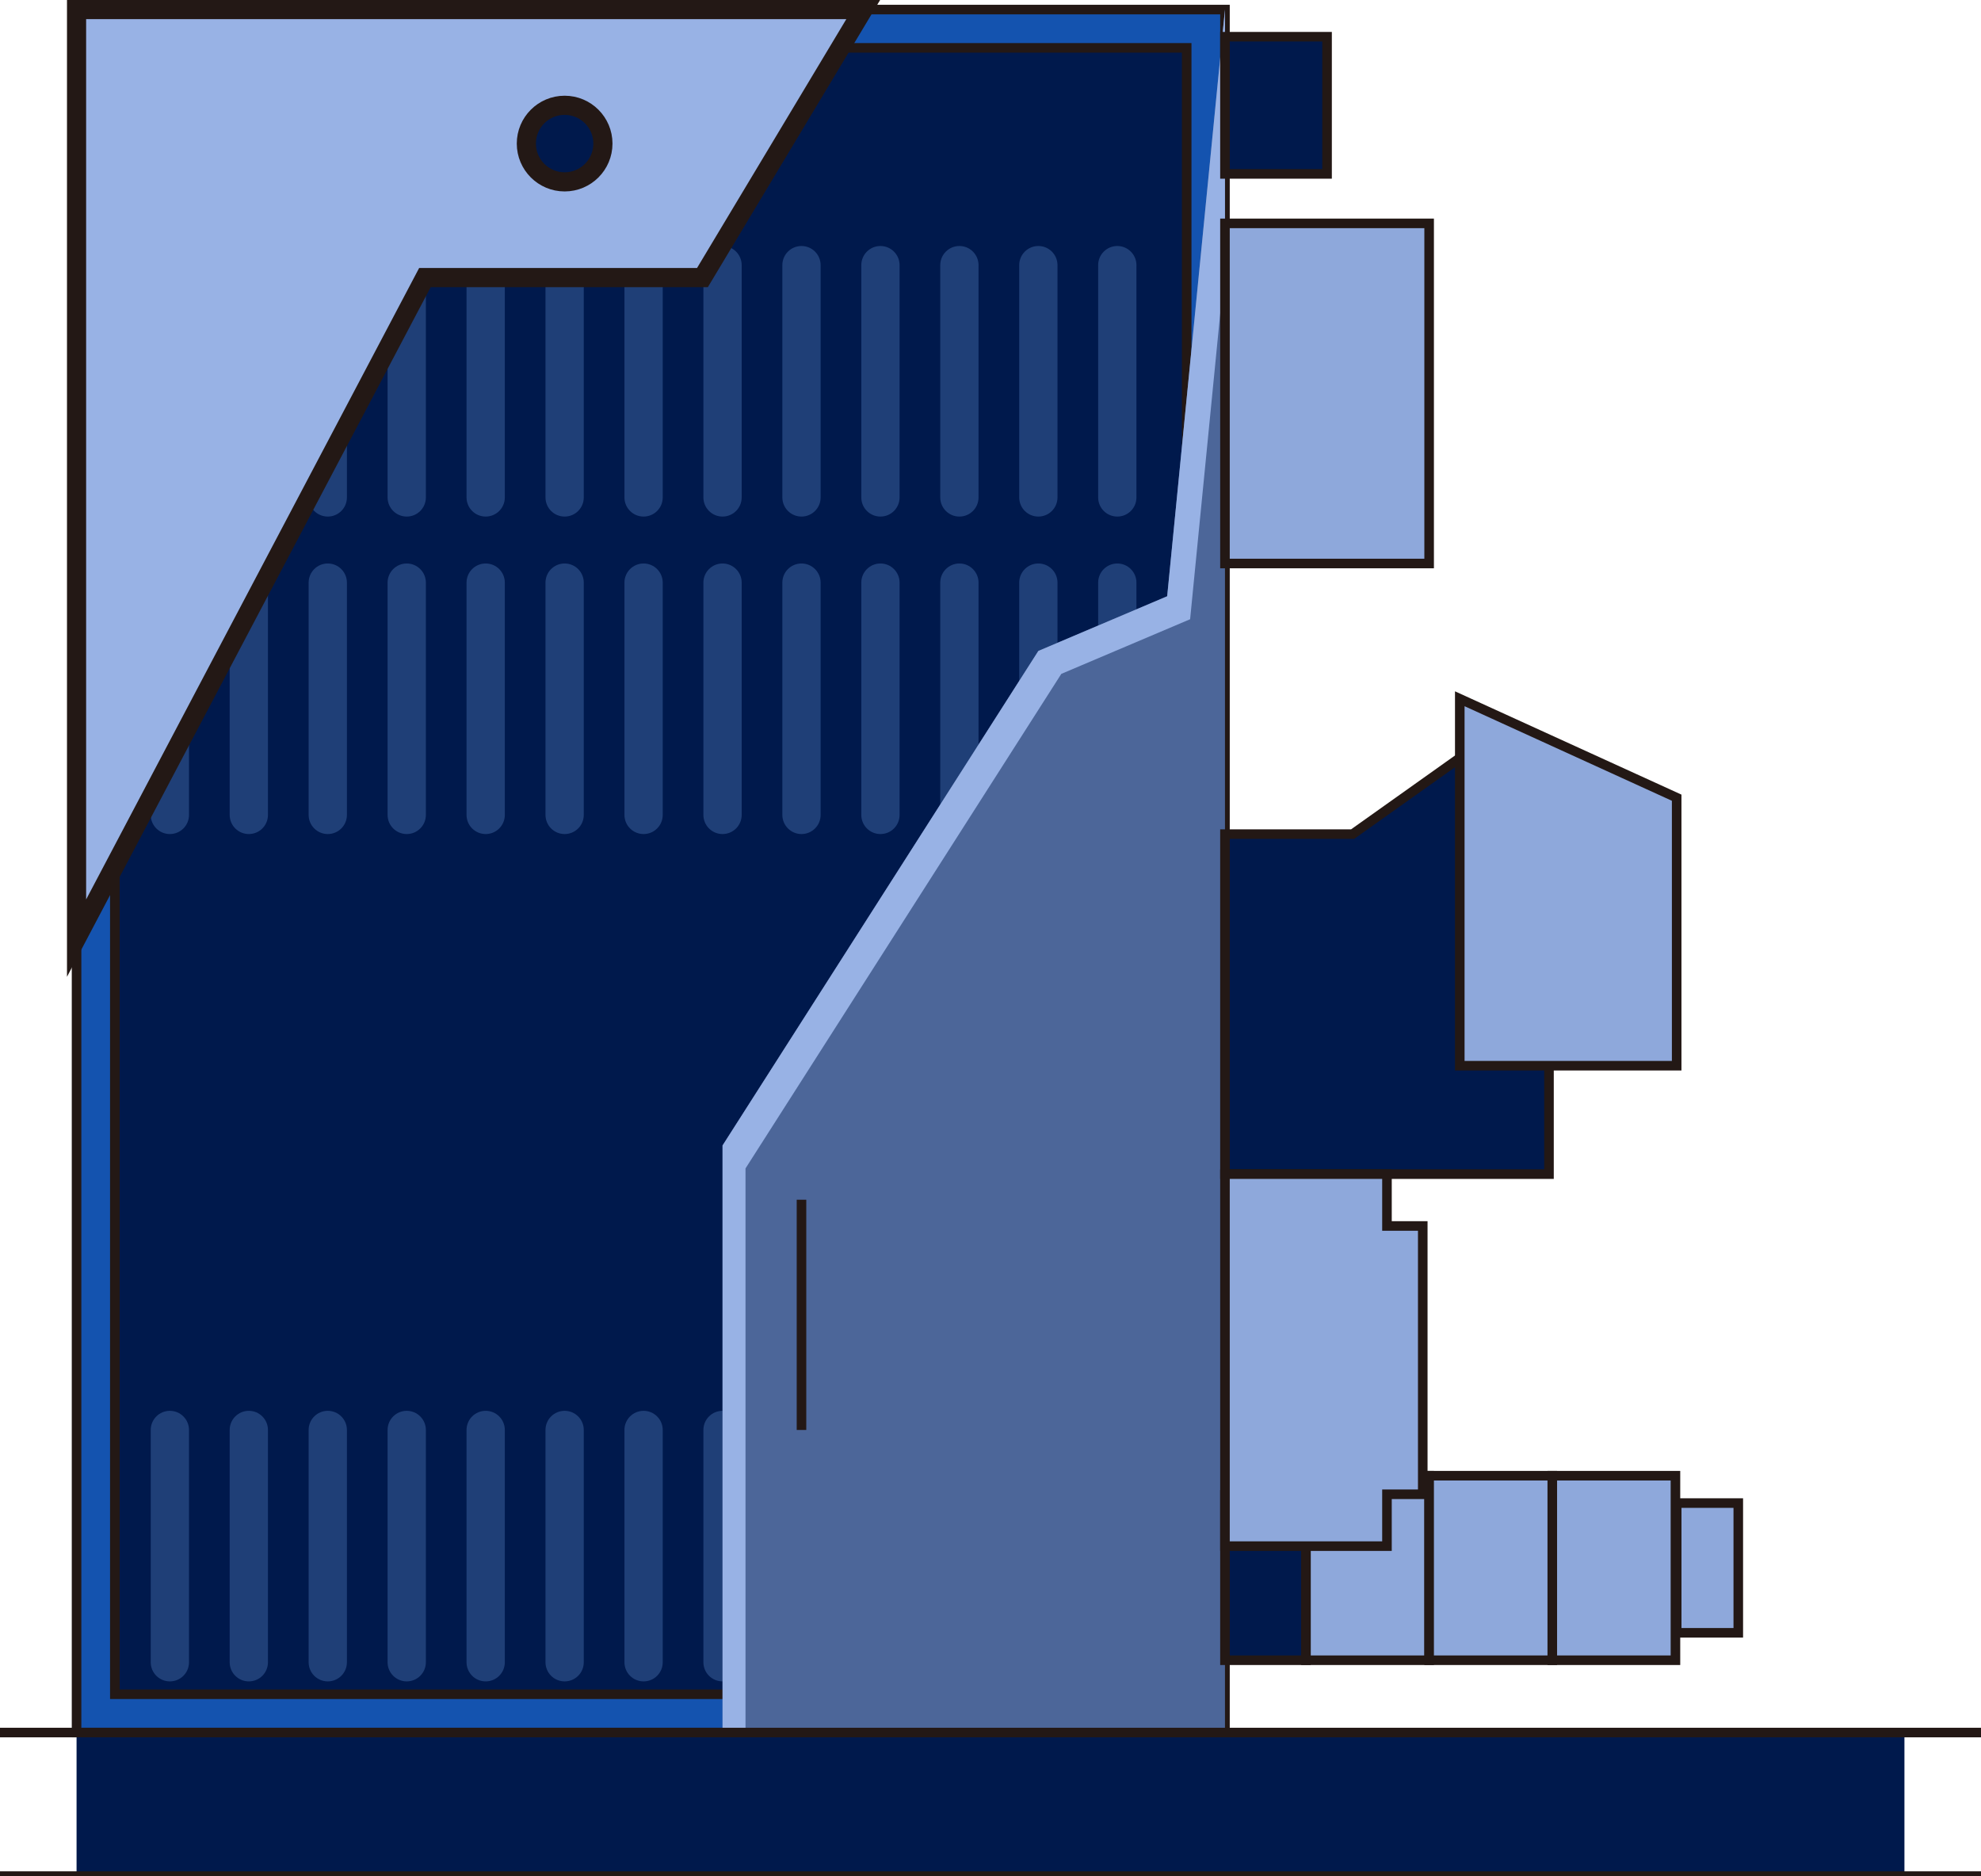 <?xml version="1.0" encoding="UTF-8" standalone="no"?>
<svg
   xmlns:dc="http://purl.org/dc/elements/1.1/"
   xmlns:cc="http://creativecommons.org/ns#"
   xmlns:rdf="http://www.w3.org/1999/02/22-rdf-syntax-ns#"
   xmlns:svg="http://www.w3.org/2000/svg"
   xmlns="http://www.w3.org/2000/svg"
   xmlns:sodipodi="http://sodipodi.sourceforge.net/DTD/sodipodi-0.dtd"
   xmlns:inkscape="http://www.inkscape.org/namespaces/inkscape"
   version="1.1"
   id="图层_1"
   x="0px"
   y="0px"
   width="103.5px"
   height="98px"
   viewBox="435.568 1260.664 103.5 98"
   enable-background="new 435.568 1260.664 103.5 98"
   xml:space="preserve"
   sodipodi:docname="01-77.svg"><defs
   id="defs129" /><sodipodi:namedview
   pagecolor="#ffffff"
   bordercolor="#666666"
   borderopacity="1"
   objecttolerance="10"
   gridtolerance="10"
   guidetolerance="10"
   inkscape:pageopacity="0"
   inkscape:pageshadow="2"
   inkscape:window-width="640"
   inkscape:window-height="480"
   id="namedview127" />
<g
   id="g124">
	
		<rect
   x="439.568"
   y="1261.164"
   fill="#1453AF"
   stroke="#231815"
   stroke-width="0.5"
   stroke-miterlimit="10"
   width="60"
   height="90"
   id="rect2" />
	
		<rect
   x="441.568"
   y="1263.164"
   fill="#00194C"
   stroke="#231815"
   stroke-width="0.5"
   stroke-miterlimit="10"
   width="56"
   height="86"
   id="rect4" />
	<g
   id="g84">
		<path
   fill="#1F3F77"
   d="M444.443,1334.359c-0.552,0-1,0.447-1,1v12.133c0,0.554,0.448,1,1,1c0.553,0,1-0.446,1-1v-12.133    C445.443,1334.807,444.995,1334.359,444.443,1334.359z"
   id="path6" />
		<path
   fill="#1F3F77"
   d="M448.568,1334.359c-0.552,0-1,0.447-1,1v12.133c0,0.554,0.448,1,1,1c0.553,0,1-0.446,1-1v-12.133    C449.568,1334.807,449.12,1334.359,448.568,1334.359z"
   id="path8" />
		<path
   fill="#1F3F77"
   d="M452.693,1334.359c-0.552,0-1,0.447-1,1v12.133c0,0.554,0.448,1,1,1c0.553,0,1-0.446,1-1v-12.133    C453.693,1334.807,453.245,1334.359,452.693,1334.359z"
   id="path10" />
		<path
   fill="#1F3F77"
   d="M456.818,1334.359c-0.552,0-1,0.447-1,1v12.133c0,0.554,0.448,1,1,1c0.553,0,1-0.446,1-1v-12.133    C457.818,1334.807,457.37,1334.359,456.818,1334.359z"
   id="path12" />
		<path
   fill="#1F3F77"
   d="M460.943,1334.359c-0.552,0-1,0.447-1,1v12.133c0,0.554,0.448,1,1,1c0.553,0,1-0.446,1-1v-12.133    C461.943,1334.807,461.495,1334.359,460.943,1334.359z"
   id="path14" />
		<path
   fill="#1F3F77"
   d="M465.068,1334.359c-0.552,0-1,0.447-1,1v12.133c0,0.554,0.448,1,1,1c0.553,0,1-0.446,1-1v-12.133    C466.068,1334.807,465.62,1334.359,465.068,1334.359z"
   id="path16" />
		<path
   fill="#1F3F77"
   d="M469.193,1334.359c-0.552,0-1,0.447-1,1v12.133c0,0.554,0.448,1,1,1c0.553,0,1-0.446,1-1v-12.133    C470.193,1334.807,469.745,1334.359,469.193,1334.359z"
   id="path18" />
		<path
   fill="#1F3F77"
   d="M473.318,1334.359c-0.552,0-1,0.447-1,1v12.133c0,0.554,0.448,1,1,1c0.553,0,1-0.446,1-1v-12.133    C474.318,1334.807,473.87,1334.359,473.318,1334.359z"
   id="path20" />
		<path
   fill="#1F3F77"
   d="M477.443,1334.359c-0.552,0-1,0.447-1,1v12.133c0,0.554,0.448,1,1,1c0.553,0,1-0.446,1-1v-12.133    C478.443,1334.807,477.995,1334.359,477.443,1334.359z"
   id="path22" />
		<path
   fill="#1F3F77"
   d="M481.568,1334.359c-0.552,0-1,0.447-1,1v12.133c0,0.554,0.448,1,1,1c0.553,0,1-0.446,1-1v-12.133    C482.568,1334.807,482.12,1334.359,481.568,1334.359z"
   id="path24" />
		<path
   fill="#1F3F77"
   d="M485.693,1334.359c-0.552,0-1,0.447-1,1v12.133c0,0.554,0.448,1,1,1c0.553,0,1-0.446,1-1v-12.133    C486.693,1334.807,486.245,1334.359,485.693,1334.359z"
   id="path26" />
		<path
   fill="#1F3F77"
   d="M489.818,1334.359c-0.552,0-1,0.447-1,1v12.133c0,0.554,0.448,1,1,1c0.553,0,1-0.446,1-1v-12.133    C490.818,1334.807,490.37,1334.359,489.818,1334.359z"
   id="path28" />
		<path
   fill="#1F3F77"
   d="M493.943,1334.359c-0.552,0-1,0.447-1,1v12.133c0,0.554,0.448,1,1,1c0.553,0,1-0.446,1-1v-12.133    C494.943,1334.807,494.495,1334.359,493.943,1334.359z"
   id="path30" />
		<path
   fill="#1F3F77"
   d="M444.443,1290.098c-0.552,0-1,0.447-1,1v12.133c0,0.553,0.448,1,1,1c0.553,0,1-0.447,1-1v-12.133    C445.443,1290.546,444.995,1290.098,444.443,1290.098z"
   id="path32" />
		<path
   fill="#1F3F77"
   d="M448.568,1290.098c-0.552,0-1,0.447-1,1v12.133c0,0.553,0.448,1,1,1c0.553,0,1-0.447,1-1v-12.133    C449.568,1290.546,449.12,1290.098,448.568,1290.098z"
   id="path34" />
		<path
   fill="#1F3F77"
   d="M452.693,1290.098c-0.552,0-1,0.447-1,1v12.133c0,0.553,0.448,1,1,1c0.553,0,1-0.447,1-1v-12.133    C453.693,1290.546,453.245,1290.098,452.693,1290.098z"
   id="path36" />
		<path
   fill="#1F3F77"
   d="M456.818,1290.098c-0.552,0-1,0.447-1,1v12.133c0,0.553,0.448,1,1,1c0.553,0,1-0.447,1-1v-12.133    C457.818,1290.546,457.37,1290.098,456.818,1290.098z"
   id="path38" />
		<path
   fill="#1F3F77"
   d="M460.943,1290.098c-0.552,0-1,0.447-1,1v12.133c0,0.553,0.448,1,1,1c0.553,0,1-0.447,1-1v-12.133    C461.943,1290.546,461.495,1290.098,460.943,1290.098z"
   id="path40" />
		<path
   fill="#1F3F77"
   d="M465.068,1290.098c-0.552,0-1,0.447-1,1v12.133c0,0.553,0.448,1,1,1c0.553,0,1-0.447,1-1v-12.133    C466.068,1290.546,465.62,1290.098,465.068,1290.098z"
   id="path42" />
		<path
   fill="#1F3F77"
   d="M469.193,1290.098c-0.552,0-1,0.447-1,1v12.133c0,0.553,0.448,1,1,1c0.553,0,1-0.447,1-1v-12.133    C470.193,1290.546,469.745,1290.098,469.193,1290.098z"
   id="path44" />
		<path
   fill="#1F3F77"
   d="M473.318,1290.098c-0.552,0-1,0.447-1,1v12.133c0,0.553,0.448,1,1,1c0.553,0,1-0.447,1-1v-12.133    C474.318,1290.546,473.87,1290.098,473.318,1290.098z"
   id="path46" />
		<path
   fill="#1F3F77"
   d="M477.443,1290.098c-0.552,0-1,0.447-1,1v12.133c0,0.553,0.448,1,1,1c0.553,0,1-0.447,1-1v-12.133    C478.443,1290.546,477.995,1290.098,477.443,1290.098z"
   id="path48" />
		<path
   fill="#1F3F77"
   d="M481.568,1290.098c-0.552,0-1,0.447-1,1v12.133c0,0.553,0.448,1,1,1c0.553,0,1-0.447,1-1v-12.133    C482.568,1290.546,482.12,1290.098,481.568,1290.098z"
   id="path50" />
		<path
   fill="#1F3F77"
   d="M485.693,1290.098c-0.552,0-1,0.447-1,1v12.133c0,0.553,0.448,1,1,1c0.553,0,1-0.447,1-1v-12.133    C486.693,1290.546,486.245,1290.098,485.693,1290.098z"
   id="path52" />
		<path
   fill="#1F3F77"
   d="M489.818,1290.098c-0.552,0-1,0.447-1,1v12.133c0,0.553,0.448,1,1,1c0.553,0,1-0.447,1-1v-12.133    C490.818,1290.546,490.37,1290.098,489.818,1290.098z"
   id="path54" />
		<path
   fill="#1F3F77"
   d="M493.943,1290.098c-0.552,0-1,0.447-1,1v12.133c0,0.553,0.448,1,1,1c0.553,0,1-0.447,1-1v-12.133    C494.943,1290.546,494.495,1290.098,493.943,1290.098z"
   id="path56" />
		<path
   fill="#1F3F77"
   d="M444.443,1273.514c-0.552,0-1,0.447-1,1v12.133c0,0.553,0.448,1,1,1c0.553,0,1-0.447,1-1v-12.133    C445.443,1273.962,444.995,1273.514,444.443,1273.514z"
   id="path58" />
		<path
   fill="#1F3F77"
   d="M448.568,1273.514c-0.552,0-1,0.447-1,1v12.133c0,0.553,0.448,1,1,1c0.553,0,1-0.447,1-1v-12.133    C449.568,1273.962,449.12,1273.514,448.568,1273.514z"
   id="path60" />
		<path
   fill="#1F3F77"
   d="M452.693,1273.514c-0.552,0-1,0.447-1,1v12.133c0,0.553,0.448,1,1,1c0.553,0,1-0.447,1-1v-12.133    C453.693,1273.962,453.245,1273.514,452.693,1273.514z"
   id="path62" />
		<path
   fill="#1F3F77"
   d="M456.818,1273.514c-0.552,0-1,0.447-1,1v12.133c0,0.553,0.448,1,1,1c0.553,0,1-0.447,1-1v-12.133    C457.818,1273.962,457.37,1273.514,456.818,1273.514z"
   id="path64" />
		<path
   fill="#1F3F77"
   d="M460.943,1273.514c-0.552,0-1,0.447-1,1v12.133c0,0.553,0.448,1,1,1c0.553,0,1-0.447,1-1v-12.133    C461.943,1273.962,461.495,1273.514,460.943,1273.514z"
   id="path66" />
		<path
   fill="#1F3F77"
   d="M465.068,1273.514c-0.552,0-1,0.447-1,1v12.133c0,0.553,0.448,1,1,1c0.553,0,1-0.447,1-1v-12.133    C466.068,1273.962,465.62,1273.514,465.068,1273.514z"
   id="path68" />
		<path
   fill="#1F3F77"
   d="M469.193,1273.514c-0.552,0-1,0.447-1,1v12.133c0,0.553,0.448,1,1,1c0.553,0,1-0.447,1-1v-12.133    C470.193,1273.962,469.745,1273.514,469.193,1273.514z"
   id="path70" />
		<path
   fill="#1F3F77"
   d="M473.318,1273.514c-0.552,0-1,0.447-1,1v12.133c0,0.553,0.448,1,1,1c0.553,0,1-0.447,1-1v-12.133    C474.318,1273.962,473.87,1273.514,473.318,1273.514z"
   id="path72" />
		<path
   fill="#1F3F77"
   d="M477.443,1273.514c-0.552,0-1,0.447-1,1v12.133c0,0.553,0.448,1,1,1c0.553,0,1-0.447,1-1v-12.133    C478.443,1273.962,477.995,1273.514,477.443,1273.514z"
   id="path74" />
		<path
   fill="#1F3F77"
   d="M481.568,1273.514c-0.552,0-1,0.447-1,1v12.133c0,0.553,0.448,1,1,1c0.553,0,1-0.447,1-1v-12.133    C482.568,1273.962,482.12,1273.514,481.568,1273.514z"
   id="path76" />
		<path
   fill="#1F3F77"
   d="M485.693,1273.514c-0.552,0-1,0.447-1,1v12.133c0,0.553,0.448,1,1,1c0.553,0,1-0.447,1-1v-12.133    C486.693,1273.962,486.245,1273.514,485.693,1273.514z"
   id="path78" />
		<path
   fill="#1F3F77"
   d="M489.818,1273.514c-0.552,0-1,0.447-1,1v12.133c0,0.553,0.448,1,1,1c0.553,0,1-0.447,1-1v-12.133    C490.818,1273.962,490.37,1273.514,489.818,1273.514z"
   id="path80" />
		<path
   fill="#1F3F77"
   d="M493.943,1273.514c-0.552,0-1,0.447-1,1v12.133c0,0.553,0.448,1,1,1c0.553,0,1-0.447,1-1v-12.133    C494.943,1273.962,494.495,1273.514,493.943,1273.514z"
   id="path82" />
	</g>
	<polygon
   fill="#98B2E5"
   stroke="#231815"
   stroke-miterlimit="10"
   points="439.568,1261.164 439.568,1309.668 457.768,1275.164    472.268,1275.164 480.668,1261.164  "
   id="polygon86" />
	<circle
   fill="#00194C"
   stroke="#231815"
   stroke-miterlimit="10"
   cx="465.068"
   cy="1268.164"
   r="2"
   id="circle88" />
	<polygon
   fill="#4C6699"
   points="489.818,1294.666 473.318,1320.498 473.318,1351.164 499.568,1351.164 499.568,1313.997    499.568,1309.668 499.568,1275.498 499.568,1261.164 496.549,1291.81  "
   id="polygon90" />
	<polygon
   fill="#98B2E5"
   points="474.518,1321.697 491.018,1295.864 497.747,1293.01 499.568,1274.53 499.568,1261.164    496.549,1291.81 489.818,1294.666 473.318,1320.498 473.318,1351.164 474.518,1351.164  "
   id="polygon92" />
	<rect
   x="439.568"
   y="1351.164"
   fill="#00194C"
   width="95.5"
   height="7.5"
   id="rect94" />
	
		<line
   fill="none"
   stroke="#231815"
   stroke-width="0.5"
   stroke-miterlimit="10"
   x1="435.568"
   y1="1351.164"
   x2="539.068"
   y2="1351.164"
   id="line96" />
	
		<line
   fill="none"
   stroke="#231815"
   stroke-width="0.5"
   stroke-miterlimit="10"
   x1="435.568"
   y1="1358.664"
   x2="539.068"
   y2="1358.664"
   id="line98" />
	
		<line
   fill="none"
   stroke="#231815"
   stroke-width="0.5"
   stroke-miterlimit="10"
   x1="477.443"
   y1="1323.332"
   x2="477.443"
   y2="1335.359"
   id="line100" />
	
		<rect
   x="499.568"
   y="1272.332"
   fill="#8EA8DB"
   stroke="#231815"
   stroke-width="0.5"
   stroke-miterlimit="10"
   width="10.667"
   height="17.767"
   id="rect102" />
	<polyline
   fill="#00194C"
   stroke="#231815"
   stroke-width="0.5"
   stroke-miterlimit="10"
   points="514.599,1298.425 511.838,1300.255    506.238,1304.234 499.568,1304.234 499.568,1321.994 506.238,1321.994 516.497,1321.994 516.497,1316.334 516.497,1299.295  "
   id="polyline104" />
	
		<rect
   x="499.568"
   y="1262.582"
   fill="#00194C"
   stroke="#231815"
   stroke-width="0.5"
   stroke-miterlimit="10"
   width="5.334"
   height="7.166"
   id="rect106" />
	<polygon
   fill="#8EA8DB"
   stroke="#231815"
   stroke-width="0.5"
   stroke-miterlimit="10"
   points="523.168,1316.332 511.836,1316.332    511.836,1297.164 523.168,1302.332  "
   id="polygon108" />
	<g
   id="g120">
		
			<rect
   x="499.568"
   y="1338.748"
   fill="#00194C"
   stroke="#231815"
   stroke-width="0.5"
   stroke-miterlimit="10"
   width="4.232"
   height="8.639"
   id="rect110" />
		
			<rect
   x="503.801"
   y="1337.748"
   fill="#8EA8DB"
   stroke="#231815"
   stroke-width="0.5"
   stroke-miterlimit="10"
   width="6.435"
   height="9.639"
   id="rect112" />
		
			<rect
   x="510.235"
   y="1337.748"
   fill="#8EA8DB"
   stroke="#231815"
   stroke-width="0.5"
   stroke-miterlimit="10"
   width="6.436"
   height="9.639"
   id="rect114" />
		
			<rect
   x="516.67"
   y="1337.748"
   fill="#8EA8DB"
   stroke="#231815"
   stroke-width="0.5"
   stroke-miterlimit="10"
   width="6.434"
   height="9.639"
   id="rect116" />
		
			<rect
   x="523.169"
   y="1339.178"
   fill="#8EA8DB"
   stroke="#231815"
   stroke-width="0.5"
   stroke-miterlimit="10"
   width="3.218"
   height="6.777"
   id="rect118" />
	</g>
	<polygon
   fill="#8EA8DB"
   stroke="#231815"
   stroke-width="0.5"
   stroke-miterlimit="10"
   points="509.902,1324.703 508.032,1324.703    508.032,1321.994 499.568,1321.994 499.568,1341.427 508.032,1341.427 508.032,1338.718 509.902,1338.718  "
   id="polygon122" />
</g>
</svg>
